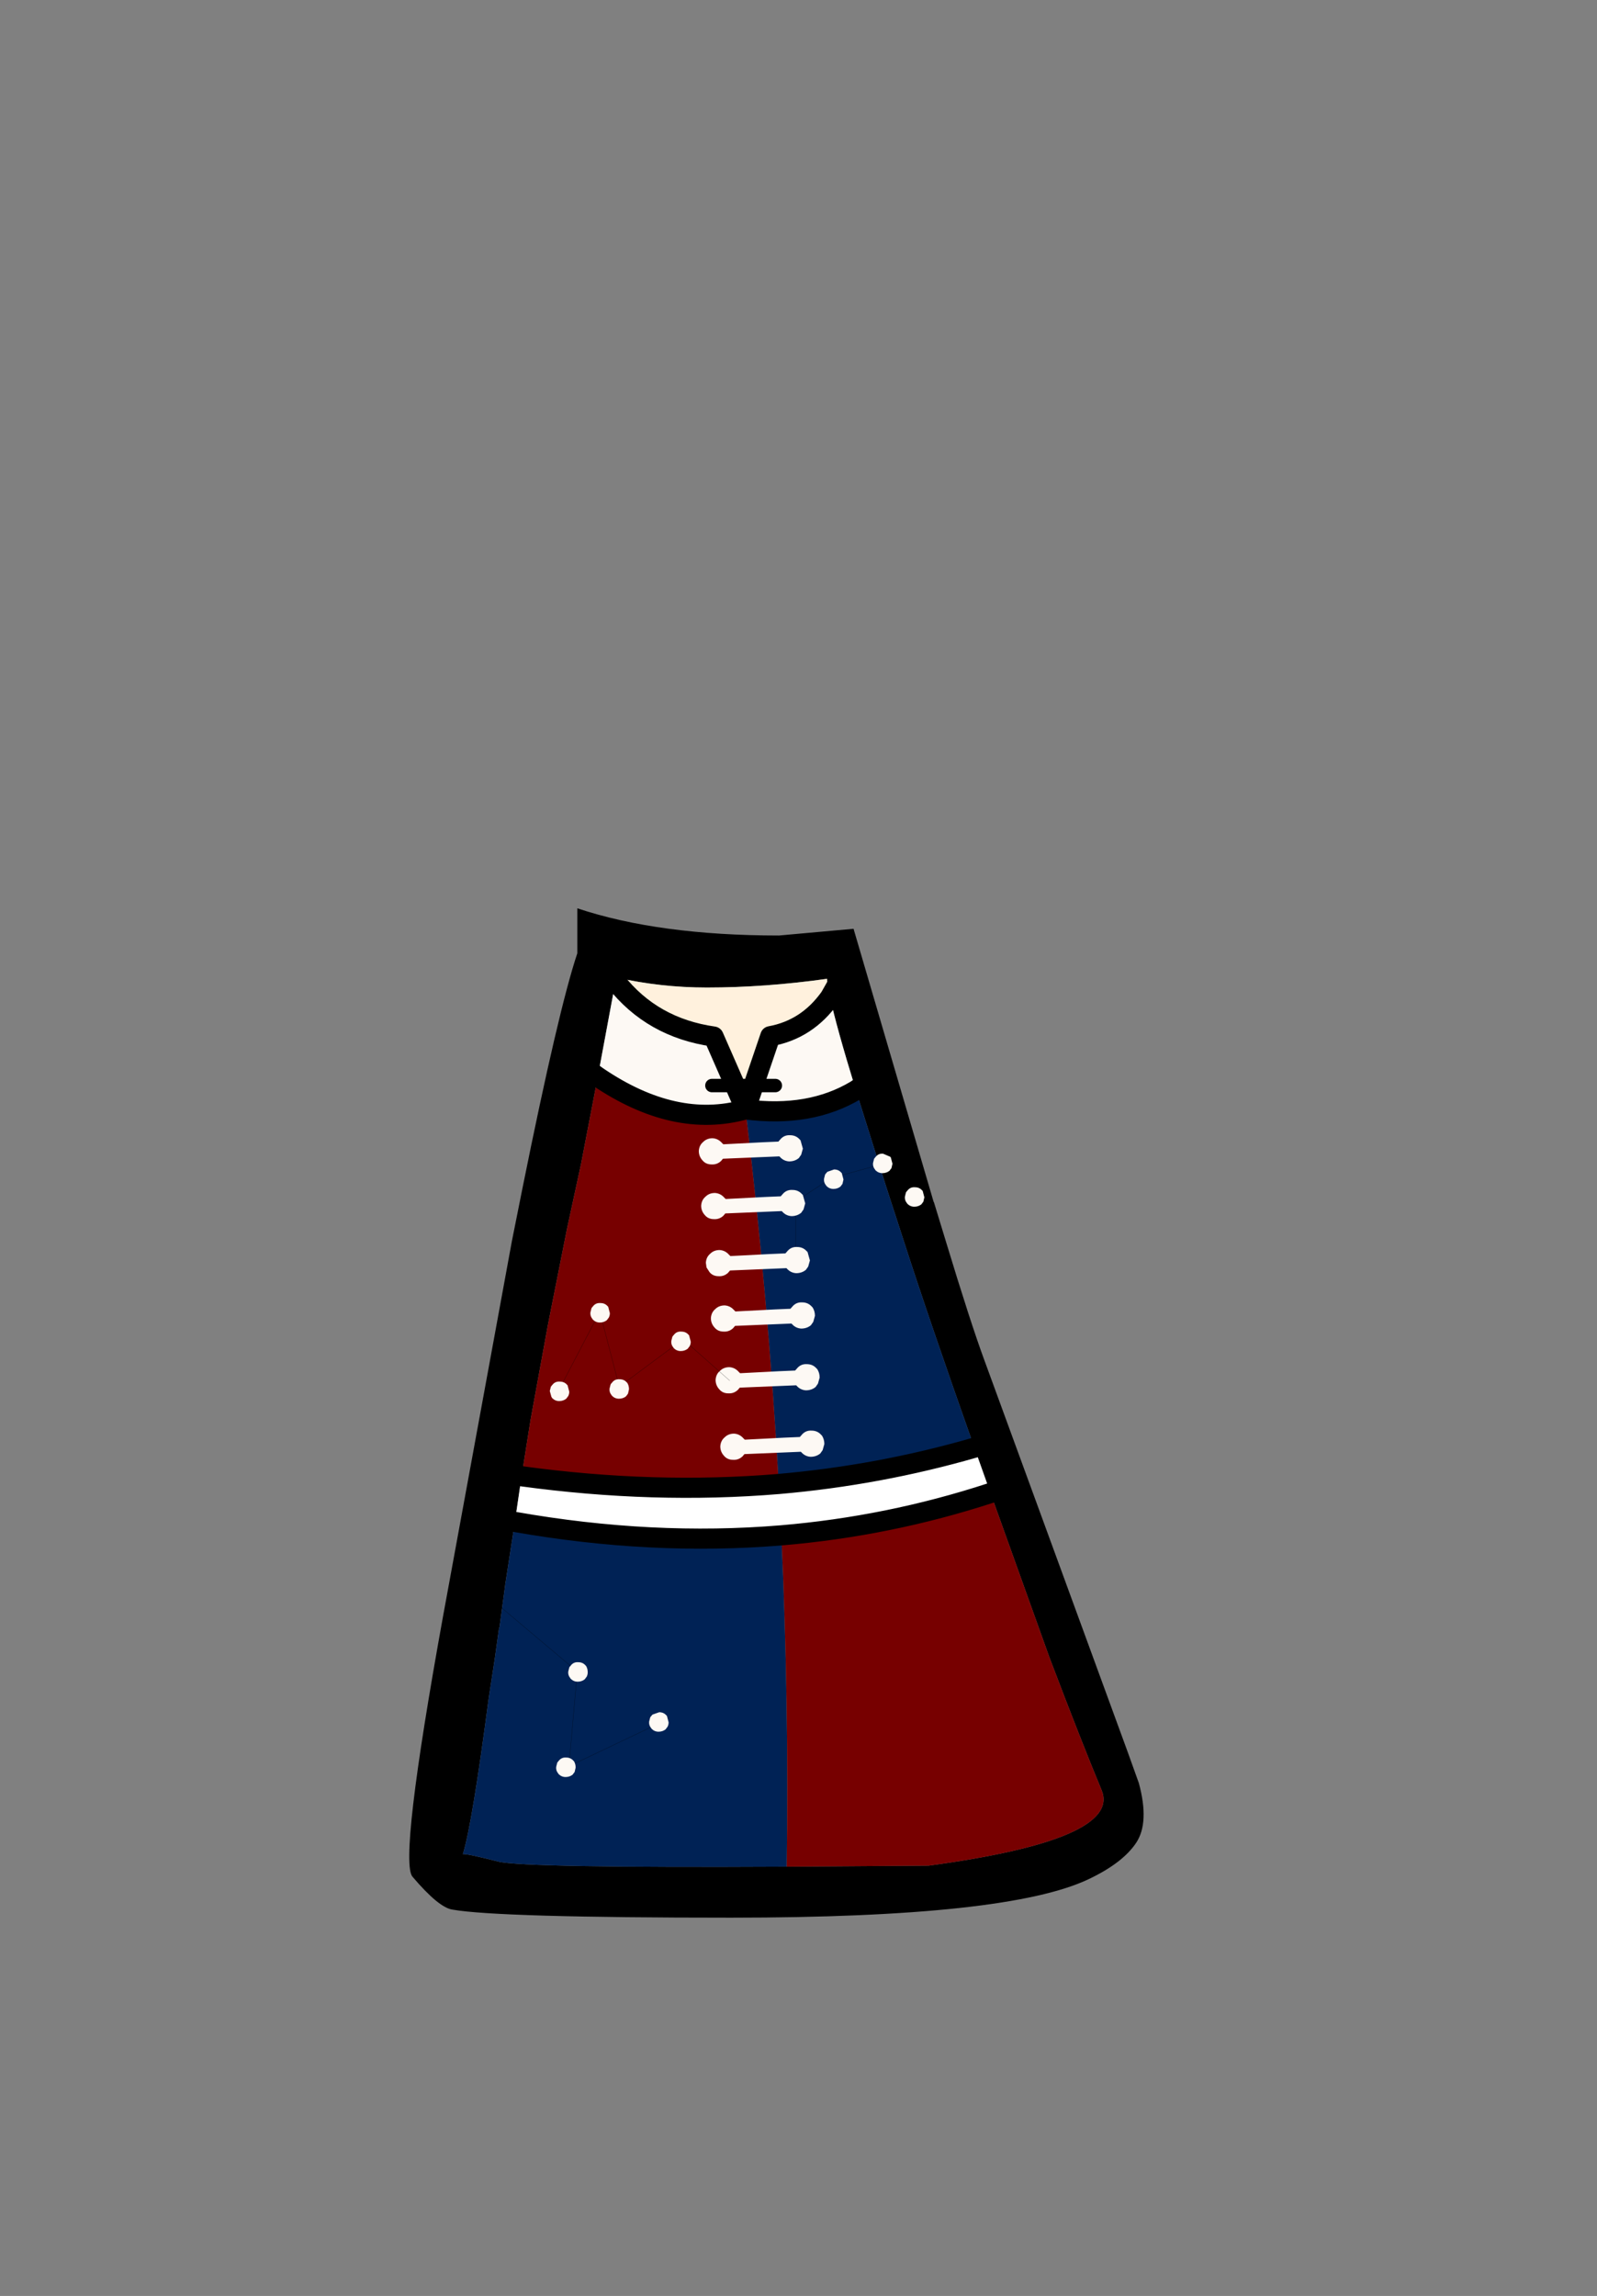 <?xml version="1.0" encoding="UTF-8" standalone="no"?>
<svg xmlns:xlink="http://www.w3.org/1999/xlink" height="342.0px" width="237.9px" xmlns="http://www.w3.org/2000/svg">
  <rect width="100%" height="100%" fill="#808080" stroke="none"/>
  <g transform="matrix(1, 0, 0, 1, 118.05, 273.9)">
    <use height="150.35" transform="matrix(1.0, 0.0, 0.0, 1.0, -57.1, -138.6)" width="109.4" xlink:href="#shape0"/>
  </g>
  <defs>
    <g id="shape0" transform="matrix(1, 0, 0, 1, 57.1, 138.6)">
      <path d="M5.6 -125.35 Q5.15 -127.25 5.15 -128.1 -4.1 -126.8 -12.75 -126.8 -19.65 -126.8 -26.25 -128.3 L-26.35 -127.75 -28.0 -130.05 -26.35 -127.75 -29.0 -113.5 -31.5 -100.5 -33.6 -90.8 -36.45 -76.45 -39.0 -62.5 -40.35 -54.0 -41.35 -47.2 -42.8 -37.8 -42.8 -37.75 -43.65 -31.45 -43.7 -31.5 -43.7 -31.45 -44.35 -26.8 -45.25 -20.95 Q-47.7 -2.25 -49.1 2.3 -48.7 2.15 -43.8 3.4 -39.9 4.35 -0.85 4.15 L20.3 4.0 Q49.1 0.1 46.05 -7.25 43.0 -14.6 38.65 -26.05 L38.25 -27.1 29.5 -51.5 27.1 -58.25 Q20.35 -77.35 16.6 -89.0 L14.0 -97.0 9.45 -111.5 Q10.3 -112.05 11.15 -112.7 10.3 -112.05 9.45 -111.5 6.5 -121.1 5.6 -125.35 L7.3 -128.35 5.6 -125.35 M16.65 -109.8 L21.05 -94.8 21.05 -94.9 22.85 -89.0 Q26.55 -76.8 28.6 -71.25 L49.95 -12.9 51.6 -8.3 Q53.2 -2.4 51.2 0.6 49.2 3.6 44.15 6.0 32.15 11.75 -9.15 11.75 -43.85 11.75 -50.65 10.55 -52.7 10.25 -56.6 5.65 -58.65 3.3 -52.05 -33.15 L-41.8 -89.0 -40.2 -97.0 Q-34.85 -123.55 -32.05 -131.9 L-32.05 -138.6 Q-19.9 -134.55 -2.0 -134.55 L9.1 -135.55 16.65 -109.8 M29.65 -59.0 L27.1 -58.25 29.65 -59.0 M-43.65 -47.65 L-41.35 -47.2 -43.65 -47.65 M-30.75 -114.75 L-29.0 -113.5 -30.75 -114.75 M-42.45 -54.3 L-40.35 -54.0 -42.45 -54.3" fill="#000000" fill-rule="evenodd" stroke="none"/>
      <path d="M-26.35 -127.75 L-26.25 -128.3 Q-19.65 -126.8 -12.75 -126.8 -4.1 -126.8 5.15 -128.1 5.15 -127.25 5.6 -125.35 2.2 -120.55 -3.3 -119.55 L-5.8 -112.2 -8.55 -112.2 -11.75 -119.5 Q-20.9 -120.8 -26.35 -127.75" fill="#fff1dd" fill-rule="evenodd" stroke="none"/>
      <path d="M-26.35 -127.75 Q-20.9 -120.8 -11.75 -119.5 L-8.55 -112.2 -7.0 -108.65 -5.8 -112.2 -3.3 -119.55 Q2.2 -120.55 5.6 -125.35 6.5 -121.1 9.45 -111.5 2.6 -107.4 -7.0 -108.65 -17.5 -105.7 -29.0 -113.5 L-26.35 -127.75 M-12.0 -112.2 L-8.55 -112.2 -12.0 -112.2 M-2.55 -112.2 L-5.8 -112.2 -2.55 -112.2" fill="#fdf9f4" fill-rule="evenodd" stroke="none"/>
      <path d="M27.1 -58.25 L29.5 -51.5 Q14.35 -46.55 -1.65 -45.2 -20.9 -43.6 -41.35 -47.2 L-40.35 -54.0 Q-20.6 -51.3 -2.05 -52.85 12.9 -54.15 27.1 -58.25" fill="#ffffff" fill-rule="evenodd" stroke="none"/>
      <path d="M9.45 -111.5 L14.0 -97.0 16.6 -89.0 Q20.35 -77.35 27.1 -58.25 12.9 -54.15 -2.05 -52.85 -3.6 -80.4 -7.0 -108.65 2.6 -107.4 9.45 -111.5 M-41.35 -47.2 Q-20.9 -43.6 -1.65 -45.2 -0.5 -20.2 -0.85 4.15 -39.9 4.35 -43.8 3.4 -48.7 2.15 -49.1 2.3 -47.7 -2.25 -45.25 -20.95 L-44.35 -26.8 -43.7 -31.45 -43.65 -31.45 -42.8 -37.75 -42.8 -37.8 -41.35 -47.2" fill="#002255" fill-rule="evenodd" stroke="none"/>
      <path d="M-2.05 -52.85 Q-20.6 -51.3 -40.35 -54.0 L-39.0 -62.5 -36.45 -76.45 -33.6 -90.8 -31.5 -100.5 -29.0 -113.5 Q-17.5 -105.7 -7.0 -108.65 -3.6 -80.4 -2.05 -52.85 M-1.65 -45.2 Q14.35 -46.55 29.5 -51.5 L38.25 -27.1 38.65 -26.05 Q43.0 -14.6 46.05 -7.25 49.1 0.1 20.3 4.0 L-0.85 4.15 Q-0.5 -20.2 -1.65 -45.2" fill="#770000" fill-rule="evenodd" stroke="none"/>
      <path d="M-26.35 -127.75 Q-20.9 -120.8 -11.75 -119.5 L-8.55 -112.2 -7.0 -108.65 -5.8 -112.2 -3.3 -119.55 Q2.2 -120.55 5.6 -125.35 L7.3 -128.35 M9.45 -111.5 Q10.3 -112.05 11.15 -112.7 M27.1 -58.25 L29.65 -59.0 M27.1 -58.25 Q12.9 -54.15 -2.05 -52.85 -20.6 -51.3 -40.35 -54.0 L-42.45 -54.3 M-41.35 -47.2 Q-20.9 -43.6 -1.65 -45.2 14.35 -46.55 29.5 -51.5 M-41.35 -47.2 L-43.65 -47.65 M-26.35 -127.75 L-28.0 -130.05 M-29.0 -113.5 L-30.75 -114.75 M-29.0 -113.5 Q-17.5 -105.7 -7.0 -108.65 2.6 -107.4 9.45 -111.5" fill="none" stroke="#000000" stroke-linecap="round" stroke-linejoin="round" stroke-width="3.0"/>
      <path d="M-8.55 -112.2 L-5.8 -112.2 -2.55 -112.2 M-8.55 -112.2 L-12.0 -112.2" fill="none" stroke="#000000" stroke-linecap="round" stroke-linejoin="round" stroke-width="2.0"/>
      <path d="M-7.0 -108.65 Q-3.6 -80.4 -2.05 -52.85 M-1.65 -45.2 Q-0.5 -20.2 -0.85 4.15" fill="none" stroke="#010101" stroke-linecap="round" stroke-linejoin="round" stroke-opacity="0.0" stroke-width="3.0"/>
      <path d="M0.95 -101.4 Q0.35 -100.9 -0.5 -100.9 -1.3 -100.95 -1.85 -101.55 L-1.95 -101.65 -10.35 -101.3 -10.65 -100.95 Q-11.25 -100.4 -12.05 -100.45 -12.9 -100.45 -13.4 -101.05 -13.95 -101.65 -13.95 -102.45 -13.9 -103.3 -13.3 -103.8 -12.75 -104.35 -11.9 -104.35 -11.1 -104.3 -10.55 -103.7 L-10.3 -103.45 -4.45 -103.75 -2.1 -103.85 -1.7 -104.3 Q-1.15 -104.85 -0.35 -104.8 0.5 -104.8 1.05 -104.2 L1.2 -104.05 1.55 -102.8 1.3 -101.9 0.95 -101.4 M-10.35 -101.3 Q-10.05 -101.75 -10.05 -102.3 -10.0 -102.95 -10.3 -103.45 -10.0 -102.95 -10.05 -102.3 -10.05 -101.75 -10.35 -101.3 M-2.15 -103.75 L-2.35 -102.95 Q-2.4 -102.25 -2.0 -101.7 L-1.95 -101.65 -2.0 -101.7 Q-2.4 -102.25 -2.35 -102.95 L-2.15 -103.75 -4.45 -103.75 -2.15 -103.75 -2.1 -103.85 -2.15 -103.75" fill="#fdf9f4" fill-rule="evenodd" stroke="none"/>
      <path d="M0.95 -101.4 Q0.35 -100.9 -0.5 -100.9 -1.3 -100.95 -1.85 -101.55 L-1.95 -101.65 -10.35 -101.3 -10.65 -100.95 Q-11.25 -100.4 -12.05 -100.45 -12.9 -100.45 -13.4 -101.05 -13.95 -101.65 -13.95 -102.45 -13.9 -103.3 -13.3 -103.8 -12.75 -104.35 -11.9 -104.35 -11.1 -104.3 -10.55 -103.7 L-10.3 -103.45 -4.45 -103.75 -2.1 -103.85 -1.7 -104.3 Q-1.15 -104.85 -0.35 -104.8 0.5 -104.8 1.05 -104.2 L1.2 -104.05 1.55 -102.8 1.3 -101.9 0.95 -101.4 M-4.45 -103.75 L-2.15 -103.75 -2.1 -103.85 M-1.95 -101.65 L-2.0 -101.7 Q-2.4 -102.25 -2.35 -102.95 L-2.15 -103.75 M-10.3 -103.45 Q-10.0 -102.95 -10.05 -102.3 -10.05 -101.75 -10.35 -101.3" fill="none" stroke="#010101" stroke-linecap="round" stroke-linejoin="round" stroke-opacity="0.0" stroke-width="1.0"/>
      <path d="M1.1 -59.85 L1.5 -60.3 Q2.05 -60.85 2.85 -60.8 3.7 -60.8 4.25 -60.2 L4.4 -60.05 Q4.75 -59.5 4.75 -58.8 L4.5 -57.9 4.15 -57.4 Q3.55 -56.9 2.7 -56.9 1.9 -56.95 1.35 -57.55 L1.25 -57.65 -7.15 -57.3 -7.45 -56.95 Q-8.05 -56.4 -8.85 -56.45 -9.7 -56.45 -10.2 -57.05 -10.75 -57.65 -10.75 -58.45 -10.7 -59.3 -10.1 -59.8 -9.55 -60.35 -8.7 -60.35 -7.9 -60.3 -7.35 -59.7 L-7.1 -59.45 -1.25 -59.75 1.1 -59.85 1.05 -59.75 0.85 -58.95 Q0.8 -58.25 1.2 -57.7 L1.25 -57.65 1.2 -57.7 Q0.8 -58.25 0.85 -58.95 L1.05 -59.75 1.1 -59.85 M-1.25 -59.75 L1.05 -59.75 -1.25 -59.75 M-7.15 -57.3 Q-6.85 -57.75 -6.85 -58.3 -6.8 -58.95 -7.1 -59.45 -6.8 -58.95 -6.85 -58.3 -6.85 -57.75 -7.15 -57.3" fill="#fdf9f4" fill-rule="evenodd" stroke="none"/>
      <path d="M1.1 -59.85 L1.5 -60.3 Q2.05 -60.85 2.85 -60.8 3.7 -60.8 4.25 -60.2 L4.4 -60.05 Q4.75 -59.5 4.75 -58.8 L4.5 -57.9 4.15 -57.4 Q3.55 -56.9 2.7 -56.9 1.9 -56.95 1.35 -57.55 L1.25 -57.65 -7.15 -57.3 -7.45 -56.95 Q-8.05 -56.4 -8.85 -56.45 -9.7 -56.45 -10.2 -57.05 -10.75 -57.65 -10.75 -58.45 -10.7 -59.3 -10.1 -59.8 -9.55 -60.35 -8.7 -60.35 -7.9 -60.3 -7.35 -59.7 L-7.1 -59.45 -1.25 -59.75 1.1 -59.85 1.05 -59.75 0.85 -58.95 Q0.8 -58.25 1.2 -57.7 L1.25 -57.65 M-7.1 -59.45 Q-6.8 -58.95 -6.85 -58.3 -6.85 -57.75 -7.15 -57.3 M1.05 -59.75 L-1.25 -59.75" fill="none" stroke="#010101" stroke-linecap="round" stroke-linejoin="round" stroke-opacity="0.0" stroke-width="1.0"/>
      <path d="M0.55 -67.55 L0.5 -67.6 Q0.1 -68.15 0.15 -68.85 L0.35 -69.65 0.4 -69.75 0.35 -69.65 0.15 -68.85 Q0.1 -68.15 0.5 -67.6 L0.55 -67.55 -7.85 -67.2 Q-7.55 -67.65 -7.55 -68.2 -7.5 -68.85 -7.8 -69.35 -7.5 -68.85 -7.55 -68.2 -7.55 -67.65 -7.85 -67.2 L-8.15 -66.85 Q-8.75 -66.3 -9.55 -66.35 -10.4 -66.35 -10.9 -66.95 -11.45 -67.55 -11.45 -68.35 -11.4 -69.2 -10.8 -69.7 -10.25 -70.25 -9.4 -70.25 -8.6 -70.2 -8.05 -69.6 L-7.8 -69.35 -1.95 -69.65 0.4 -69.75 0.8 -70.2 Q1.35 -70.75 2.15 -70.7 3.0 -70.7 3.55 -70.1 L3.7 -69.95 Q4.05 -69.4 4.05 -68.7 L3.8 -67.8 3.45 -67.3 Q2.85 -66.8 2.0 -66.8 1.2 -66.85 0.65 -67.45 L0.55 -67.55 M0.35 -69.65 L-1.95 -69.65 0.35 -69.65" fill="#fdf9f4" fill-rule="evenodd" stroke="none"/>
      <path d="M0.4 -69.75 L0.35 -69.65 0.15 -68.85 Q0.1 -68.15 0.5 -67.6 L0.55 -67.55 0.65 -67.45 Q1.2 -66.85 2.0 -66.8 2.85 -66.8 3.45 -67.3 L3.8 -67.8 4.05 -68.7 Q4.05 -69.4 3.7 -69.95 L3.55 -70.1 Q3.0 -70.7 2.15 -70.7 1.35 -70.75 0.8 -70.2 L0.4 -69.75 -1.95 -69.65 0.35 -69.65 M-7.8 -69.35 Q-7.5 -68.85 -7.55 -68.2 -7.55 -67.65 -7.85 -67.2 L0.55 -67.55 M-1.95 -69.65 L-7.8 -69.35 -8.05 -69.6 Q-8.6 -70.2 -9.4 -70.25 -10.25 -70.25 -10.8 -69.7 -11.4 -69.2 -11.45 -68.35 -11.45 -67.55 -10.9 -66.95 -10.4 -66.35 -9.55 -66.35 -8.75 -66.3 -8.15 -66.85 L-7.85 -67.2" fill="none" stroke="#010101" stroke-linecap="round" stroke-linejoin="round" stroke-opacity="0.0" stroke-width="1.0"/>
      <path d="M13.2 -100.7 L12.8 -100.35 5.75 -98.4 0.5 -94.95 0.5 -86.55 M-34.45 -67.5 L-28.7 -78.5 -25.8 -67.35 -16.3 -74.4 -9.35 -68.25 M-19.45 -17.4 L-33.3 -10.8 -32.05 -24.9 -43.55 -34.6" fill="none" stroke="#000000" stroke-linecap="round" stroke-linejoin="round" stroke-opacity="0.502" stroke-width="0.05"/>
      <path d="M-33.6 -67.65 L-33.5 -67.55 -33.25 -66.6 Q-33.25 -66.25 -33.4 -65.95 L-33.7 -65.55 Q-34.15 -65.2 -34.75 -65.2 -35.35 -65.2 -35.8 -65.65 L-35.85 -65.75 -35.9 -65.8 -36.15 -66.7 -36.0 -67.3 -35.95 -67.4 -35.65 -67.75 Q-35.25 -68.15 -34.65 -68.1 -34.0 -68.1 -33.6 -67.65" fill="#fdf9f4" fill-rule="evenodd" stroke="none"/>
      <path d="M-33.6 -67.65 L-33.5 -67.55 -33.25 -66.6 Q-33.25 -66.25 -33.4 -65.95 L-33.7 -65.55 Q-34.15 -65.2 -34.75 -65.2 -35.35 -65.2 -35.8 -65.65 L-35.85 -65.75 -35.9 -65.8 -36.15 -66.7 -36.0 -67.3 -35.95 -67.4 -35.65 -67.75 Q-35.25 -68.15 -34.65 -68.1 -34.0 -68.1 -33.6 -67.65" fill="none" stroke="#010101" stroke-linecap="round" stroke-linejoin="round" stroke-opacity="0.0" stroke-width="1.0"/>
      <path d="M-24.7 -68.0 L-24.6 -67.9 Q-24.35 -67.5 -24.35 -66.95 L-24.5 -66.3 -24.8 -65.9 Q-25.25 -65.55 -25.85 -65.55 -26.45 -65.55 -26.9 -66.0 L-26.95 -66.1 -27.0 -66.15 Q-27.3 -66.55 -27.25 -67.05 L-27.1 -67.65 -27.05 -67.75 -26.75 -68.1 Q-26.35 -68.5 -25.75 -68.45 -25.1 -68.45 -24.7 -68.0" fill="#fdf9f4" fill-rule="evenodd" stroke="none"/>
      <path d="M-24.7 -68.0 L-24.6 -67.9 Q-24.35 -67.5 -24.35 -66.95 L-24.5 -66.3 -24.8 -65.9 Q-25.25 -65.55 -25.85 -65.55 -26.45 -65.55 -26.9 -66.0 L-26.95 -66.1 -27.0 -66.15 Q-27.3 -66.55 -27.25 -67.05 L-27.1 -67.65 -27.05 -67.75 -26.75 -68.1 Q-26.35 -68.5 -25.75 -68.45 -25.1 -68.45 -24.7 -68.0" fill="none" stroke="#010101" stroke-linecap="round" stroke-linejoin="round" stroke-opacity="0.0" stroke-width="1.0"/>
      <path d="M-15.5 -75.1 L-15.4 -75.0 -15.15 -74.05 Q-15.15 -73.7 -15.3 -73.4 L-15.6 -73.0 Q-16.05 -72.65 -16.65 -72.65 -17.25 -72.65 -17.7 -73.1 L-17.75 -73.2 -17.8 -73.25 Q-18.1 -73.65 -18.05 -74.15 L-17.9 -74.75 -17.85 -74.85 -17.55 -75.2 Q-17.15 -75.6 -16.55 -75.55 -15.9 -75.55 -15.5 -75.1" fill="#fdf9f4" fill-rule="evenodd" stroke="none"/>
      <path d="M-15.5 -75.1 L-15.4 -75.0 -15.15 -74.05 Q-15.15 -73.7 -15.3 -73.4 L-15.6 -73.0 Q-16.05 -72.65 -16.65 -72.65 -17.25 -72.65 -17.7 -73.1 L-17.75 -73.2 -17.8 -73.25 Q-18.1 -73.65 -18.05 -74.15 L-17.9 -74.75 -17.85 -74.85 -17.55 -75.2 Q-17.15 -75.6 -16.55 -75.55 -15.9 -75.55 -15.5 -75.1" fill="none" stroke="#010101" stroke-linecap="round" stroke-linejoin="round" stroke-opacity="0.0" stroke-width="1.0"/>
      <path d="M-27.55 -79.35 L-27.45 -79.25 -27.2 -78.3 Q-27.2 -77.95 -27.35 -77.65 L-27.65 -77.25 Q-28.1 -76.9 -28.7 -76.9 -29.3 -76.9 -29.75 -77.35 L-29.8 -77.45 -29.85 -77.5 Q-30.15 -77.9 -30.1 -78.4 L-29.95 -79.0 -29.9 -79.1 -29.6 -79.45 Q-29.2 -79.85 -28.6 -79.8 -27.95 -79.8 -27.55 -79.35" fill="#fdf9f4" fill-rule="evenodd" stroke="none"/>
      <path d="M-27.55 -79.35 L-27.45 -79.25 -27.2 -78.3 Q-27.2 -77.95 -27.35 -77.65 L-27.65 -77.25 Q-28.1 -76.9 -28.7 -76.9 -29.3 -76.9 -29.75 -77.35 L-29.8 -77.45 -29.85 -77.5 Q-30.15 -77.9 -30.1 -78.4 L-29.95 -79.0 -29.9 -79.1 -29.6 -79.45 Q-29.2 -79.85 -28.6 -79.8 -27.95 -79.8 -27.55 -79.35" fill="none" stroke="#010101" stroke-linecap="round" stroke-linejoin="round" stroke-opacity="0.0" stroke-width="1.0"/>
      <path d="M-18.8 -18.4 L-18.7 -18.3 -18.45 -17.35 Q-18.45 -17.0 -18.6 -16.7 L-18.9 -16.3 Q-19.35 -15.95 -19.95 -15.95 -20.55 -15.95 -21.0 -16.4 L-21.05 -16.5 -21.1 -16.55 Q-21.4 -16.95 -21.35 -17.45 L-21.2 -18.05 -21.15 -18.15 -20.85 -18.5 -19.85 -18.85 Q-19.2 -18.85 -18.8 -18.4" fill="#fdf9f4" fill-rule="evenodd" stroke="none"/>
      <path d="M-18.8 -18.4 L-18.7 -18.3 -18.45 -17.35 Q-18.45 -17.0 -18.6 -16.7 L-18.9 -16.3 Q-19.35 -15.95 -19.95 -15.95 -20.55 -15.95 -21.0 -16.4 L-21.05 -16.5 -21.1 -16.55 Q-21.4 -16.95 -21.35 -17.45 L-21.2 -18.05 -21.15 -18.15 -20.85 -18.5 -19.85 -18.85 Q-19.2 -18.85 -18.8 -18.4" fill="none" stroke="#010101" stroke-linecap="round" stroke-linejoin="round" stroke-opacity="0.0" stroke-width="1.0"/>
      <path d="M-32.65 -11.65 L-32.55 -11.55 Q-32.3 -11.15 -32.3 -10.6 L-32.45 -9.95 -32.75 -9.55 Q-33.2 -9.2 -33.8 -9.2 -34.4 -9.2 -34.85 -9.65 L-34.9 -9.75 -34.95 -9.8 Q-35.25 -10.2 -35.2 -10.7 L-35.05 -11.3 -35.0 -11.4 -34.7 -11.75 Q-34.3 -12.15 -33.7 -12.1 -33.05 -12.1 -32.65 -11.65" fill="#fdf9f4" fill-rule="evenodd" stroke="none"/>
      <path d="M-32.65 -11.65 L-32.55 -11.55 Q-32.3 -11.15 -32.3 -10.6 L-32.45 -9.95 -32.75 -9.55 Q-33.2 -9.2 -33.8 -9.2 -34.4 -9.2 -34.85 -9.65 L-34.9 -9.75 -34.95 -9.8 Q-35.25 -10.2 -35.2 -10.7 L-35.05 -11.3 -35.0 -11.4 -34.7 -11.75 Q-34.3 -12.15 -33.7 -12.1 -33.05 -12.1 -32.65 -11.65" fill="none" stroke="#010101" stroke-linecap="round" stroke-linejoin="round" stroke-opacity="0.0" stroke-width="1.0"/>
      <path d="M-30.85 -25.85 L-30.75 -25.75 Q-30.5 -25.35 -30.5 -24.8 -30.5 -24.45 -30.65 -24.15 L-30.95 -23.75 Q-31.4 -23.4 -32.0 -23.4 -32.6 -23.4 -33.05 -23.85 L-33.1 -23.95 -33.15 -24.0 Q-33.45 -24.4 -33.4 -24.9 L-33.25 -25.5 -33.2 -25.6 -32.9 -25.95 Q-32.5 -26.35 -31.9 -26.3 -31.25 -26.3 -30.85 -25.85" fill="#fdf9f4" fill-rule="evenodd" stroke="none"/>
      <path d="M-30.85 -25.85 L-30.75 -25.75 Q-30.5 -25.35 -30.5 -24.8 -30.5 -24.45 -30.65 -24.15 L-30.95 -23.75 Q-31.4 -23.4 -32.0 -23.4 -32.6 -23.4 -33.05 -23.85 L-33.1 -23.95 -33.15 -24.0 Q-33.45 -24.4 -33.4 -24.9 L-33.25 -25.5 -33.2 -25.6 -32.9 -25.95 Q-32.5 -26.35 -31.9 -26.3 -31.25 -26.3 -30.85 -25.85" fill="none" stroke="#010101" stroke-linecap="round" stroke-linejoin="round" stroke-opacity="0.0" stroke-width="1.0"/>
      <path d="M7.25 -99.25 L7.35 -99.15 7.6 -98.2 7.45 -97.55 7.15 -97.15 Q6.7 -96.8 6.1 -96.8 5.5 -96.8 5.05 -97.25 L5.0 -97.35 4.95 -97.4 Q4.65 -97.8 4.7 -98.3 L4.85 -98.9 4.9 -99.0 5.2 -99.35 6.2 -99.7 Q6.85 -99.7 7.25 -99.25" fill="#fdf9f4" fill-rule="evenodd" stroke="none"/>
      <path d="M7.25 -99.25 L7.35 -99.15 7.6 -98.2 7.45 -97.55 7.15 -97.15 Q6.7 -96.8 6.1 -96.8 5.5 -96.8 5.05 -97.25 L5.0 -97.35 4.95 -97.4 Q4.65 -97.8 4.7 -98.3 L4.85 -98.9 4.9 -99.0 5.2 -99.35 6.2 -99.7 Q6.85 -99.7 7.25 -99.25" fill="none" stroke="#010101" stroke-linecap="round" stroke-linejoin="round" stroke-opacity="0.0" stroke-width="1.0"/>
      <path d="M14.55 -101.6 L14.65 -101.5 14.9 -100.55 14.75 -99.9 14.45 -99.5 Q14.0 -99.15 13.4 -99.15 12.8 -99.15 12.35 -99.6 L12.3 -99.7 12.25 -99.75 Q11.95 -100.15 12.0 -100.65 L12.15 -101.25 12.2 -101.35 12.5 -101.7 Q12.9 -102.1 13.5 -102.05 L14.55 -101.6" fill="#fdf9f4" fill-rule="evenodd" stroke="none"/>
      <path d="M14.55 -101.6 L14.65 -101.5 14.9 -100.55 14.75 -99.9 14.45 -99.5 Q14.0 -99.15 13.4 -99.15 12.8 -99.15 12.35 -99.6 L12.3 -99.7 12.25 -99.75 Q11.95 -100.15 12.0 -100.65 L12.15 -101.25 12.2 -101.35 12.5 -101.7 Q12.9 -102.1 13.5 -102.05 L14.55 -101.6" fill="none" stroke="#010101" stroke-linecap="round" stroke-linejoin="round" stroke-opacity="0.0" stroke-width="1.0"/>
      <path d="M19.3 -96.6 L19.4 -96.5 19.65 -95.55 19.5 -94.9 19.2 -94.5 Q18.75 -94.15 18.15 -94.15 17.55 -94.15 17.1 -94.6 L17.05 -94.7 17.0 -94.75 Q16.7 -95.15 16.75 -95.65 L16.9 -96.25 16.95 -96.35 17.25 -96.7 Q17.65 -97.1 18.25 -97.05 18.9 -97.05 19.3 -96.6" fill="#fdf9f4" fill-rule="evenodd" stroke="none"/>
      <path d="M19.3 -96.6 L19.4 -96.5 19.65 -95.55 19.5 -94.9 19.2 -94.5 Q18.75 -94.15 18.15 -94.15 17.55 -94.15 17.1 -94.6 L17.05 -94.7 17.0 -94.75 Q16.7 -95.15 16.75 -95.65 L16.9 -96.25 16.95 -96.35 17.25 -96.7 Q17.65 -97.1 18.25 -97.05 18.9 -97.05 19.3 -96.6" fill="none" stroke="#010101" stroke-linecap="round" stroke-linejoin="round" stroke-opacity="0.0" stroke-width="1.0"/>
      <path d="M0.55 -84.25 Q-0.25 -84.3 -0.8 -84.9 L-0.9 -85.0 -9.3 -84.65 -9.6 -84.3 Q-10.2 -83.75 -11.0 -83.8 -11.85 -83.8 -12.35 -84.4 L-12.8 -85.1 -12.9 -85.8 Q-12.85 -86.65 -12.25 -87.15 -11.7 -87.7 -10.85 -87.7 -10.05 -87.65 -9.5 -87.05 L-9.25 -86.8 -3.4 -87.1 -1.05 -87.2 -0.65 -87.65 Q-0.1 -88.2 0.7 -88.15 1.55 -88.15 2.1 -87.55 L2.25 -87.4 2.6 -86.15 2.35 -85.25 2.25 -85.1 2.0 -84.75 Q1.4 -84.25 0.55 -84.25 M-1.1 -87.1 L-1.3 -86.3 Q-1.35 -85.6 -1.0 -85.1 L-0.95 -85.05 -0.9 -85.0 -0.95 -85.05 -1.0 -85.1 Q-1.35 -85.6 -1.3 -86.3 L-1.1 -87.1 -3.4 -87.1 -1.1 -87.1 -1.05 -87.2 -1.1 -87.1 M-9.3 -84.65 L-9.1 -85.1 -9.0 -85.65 Q-8.95 -86.3 -9.25 -86.8 -8.95 -86.3 -9.0 -85.65 L-9.1 -85.1 -9.3 -84.65" fill="#fdf9f4" fill-rule="evenodd" stroke="none"/>
      <path d="M0.55 -84.25 Q-0.25 -84.3 -0.8 -84.9 L-0.9 -85.0 -9.3 -84.65 -9.6 -84.3 Q-10.2 -83.75 -11.0 -83.8 -11.85 -83.8 -12.35 -84.4 L-12.8 -85.1 -12.9 -85.8 Q-12.85 -86.65 -12.25 -87.15 -11.7 -87.7 -10.85 -87.7 -10.05 -87.65 -9.5 -87.05 L-9.25 -86.8 -3.4 -87.1 -1.05 -87.2 -0.65 -87.65 Q-0.1 -88.2 0.7 -88.15 1.55 -88.15 2.1 -87.55 L2.25 -87.4 2.6 -86.15 2.35 -85.25 2.25 -85.1 2.0 -84.75 Q1.4 -84.25 0.55 -84.25 M-3.4 -87.1 L-1.1 -87.1 -1.05 -87.2 M-9.25 -86.8 Q-8.95 -86.3 -9.0 -85.65 L-9.1 -85.1 -9.3 -84.65 M-0.9 -85.0 L-0.95 -85.05 -1.0 -85.1 Q-1.35 -85.6 -1.3 -86.3 L-1.1 -87.1" fill="none" stroke="#010101" stroke-linecap="round" stroke-linejoin="round" stroke-opacity="0.0" stroke-width="1.0"/>
      <path d="M1.3 -93.25 Q0.7 -92.75 -0.15 -92.75 -0.95 -92.8 -1.5 -93.4 L-1.6 -93.5 -10.0 -93.15 -10.3 -92.8 Q-10.9 -92.25 -11.7 -92.3 -12.55 -92.3 -13.05 -92.9 -13.6 -93.5 -13.6 -94.3 -13.55 -95.15 -12.95 -95.65 -12.4 -96.2 -11.55 -96.2 -10.75 -96.15 -10.2 -95.55 L-9.95 -95.3 -4.1 -95.6 -1.75 -95.7 -1.35 -96.15 Q-0.8 -96.7 0.0 -96.65 0.85 -96.65 1.4 -96.05 L1.55 -95.9 1.9 -94.65 1.65 -93.75 1.3 -93.25 M-9.95 -95.3 Q-9.65 -94.8 -9.7 -94.15 -9.7 -93.6 -10.0 -93.15 -9.7 -93.6 -9.7 -94.15 -9.65 -94.8 -9.95 -95.3 M-1.75 -95.7 L-1.8 -95.6 -2.0 -94.8 Q-2.05 -94.1 -1.65 -93.55 L-1.6 -93.5 -1.65 -93.55 Q-2.05 -94.1 -2.0 -94.8 L-1.8 -95.6 -4.1 -95.6 -1.8 -95.6 -1.75 -95.7" fill="#fdf9f4" fill-rule="evenodd" stroke="none"/>
      <path d="M1.3 -93.25 Q0.7 -92.75 -0.15 -92.75 -0.95 -92.8 -1.5 -93.4 L-1.6 -93.5 -10.0 -93.15 -10.3 -92.8 Q-10.9 -92.25 -11.7 -92.3 -12.55 -92.3 -13.05 -92.9 -13.6 -93.5 -13.6 -94.3 -13.55 -95.15 -12.95 -95.65 -12.4 -96.2 -11.55 -96.2 -10.75 -96.15 -10.2 -95.55 L-9.95 -95.3 -4.1 -95.6 -1.75 -95.7 -1.35 -96.15 Q-0.8 -96.7 0.0 -96.65 0.85 -96.65 1.4 -96.05 L1.55 -95.9 1.9 -94.65 1.65 -93.75 1.3 -93.25 M-1.6 -93.5 L-1.65 -93.55 Q-2.05 -94.1 -2.0 -94.8 L-1.8 -95.6 -4.1 -95.6 M-1.8 -95.6 L-1.75 -95.7 M-10.0 -93.15 Q-9.7 -93.6 -9.7 -94.15 -9.65 -94.8 -9.95 -95.3" fill="none" stroke="#010101" stroke-linecap="round" stroke-linejoin="round" stroke-opacity="0.0" stroke-width="1.0"/>
      <path d="M1.3 -76.0 Q0.5 -76.05 -0.05 -76.65 L-0.15 -76.75 -8.55 -76.4 -8.85 -76.05 Q-9.45 -75.5 -10.25 -75.55 -11.1 -75.55 -11.6 -76.15 -12.15 -76.75 -12.15 -77.55 -12.1 -78.4 -11.5 -78.9 -10.95 -79.45 -10.1 -79.45 -9.3 -79.4 -8.75 -78.8 L-8.5 -78.55 -2.65 -78.85 -0.3 -78.95 0.1 -79.4 Q0.65 -79.95 1.45 -79.9 2.3 -79.9 2.85 -79.3 L3.0 -79.15 Q3.35 -78.6 3.35 -77.9 L3.1 -77.0 2.75 -76.5 Q2.15 -76.0 1.3 -76.0 M-0.3 -78.95 L-0.35 -78.85 -0.55 -78.05 Q-0.6 -77.35 -0.2 -76.8 L-0.15 -76.75 -0.2 -76.8 Q-0.6 -77.35 -0.55 -78.05 L-0.35 -78.85 -2.65 -78.85 -0.35 -78.85 -0.3 -78.95 M-8.55 -76.4 Q-8.25 -76.85 -8.25 -77.4 -8.2 -78.05 -8.5 -78.55 -8.2 -78.05 -8.25 -77.4 -8.25 -76.85 -8.55 -76.4" fill="#fdf9f4" fill-rule="evenodd" stroke="none"/>
      <path d="M1.3 -76.0 Q0.5 -76.05 -0.05 -76.65 L-0.15 -76.75 -8.55 -76.4 -8.85 -76.05 Q-9.45 -75.5 -10.25 -75.55 -11.1 -75.55 -11.6 -76.15 -12.15 -76.75 -12.15 -77.55 -12.1 -78.4 -11.5 -78.9 -10.95 -79.45 -10.1 -79.45 -9.3 -79.4 -8.75 -78.8 L-8.5 -78.55 -2.65 -78.85 -0.3 -78.95 0.1 -79.4 Q0.65 -79.95 1.45 -79.9 2.3 -79.9 2.85 -79.3 L3.0 -79.15 Q3.35 -78.6 3.35 -77.9 L3.1 -77.0 2.75 -76.5 Q2.15 -76.0 1.3 -76.0 M-8.5 -78.55 Q-8.2 -78.05 -8.25 -77.4 -8.25 -76.85 -8.55 -76.4 M-0.15 -76.75 L-0.2 -76.8 Q-0.6 -77.35 -0.55 -78.05 L-0.35 -78.85 -2.65 -78.85 M-0.35 -78.85 L-0.3 -78.95" fill="none" stroke="#010101" stroke-linecap="round" stroke-linejoin="round" stroke-opacity="0.0" stroke-width="1.0"/>
    </g>
  </defs>
</svg>
